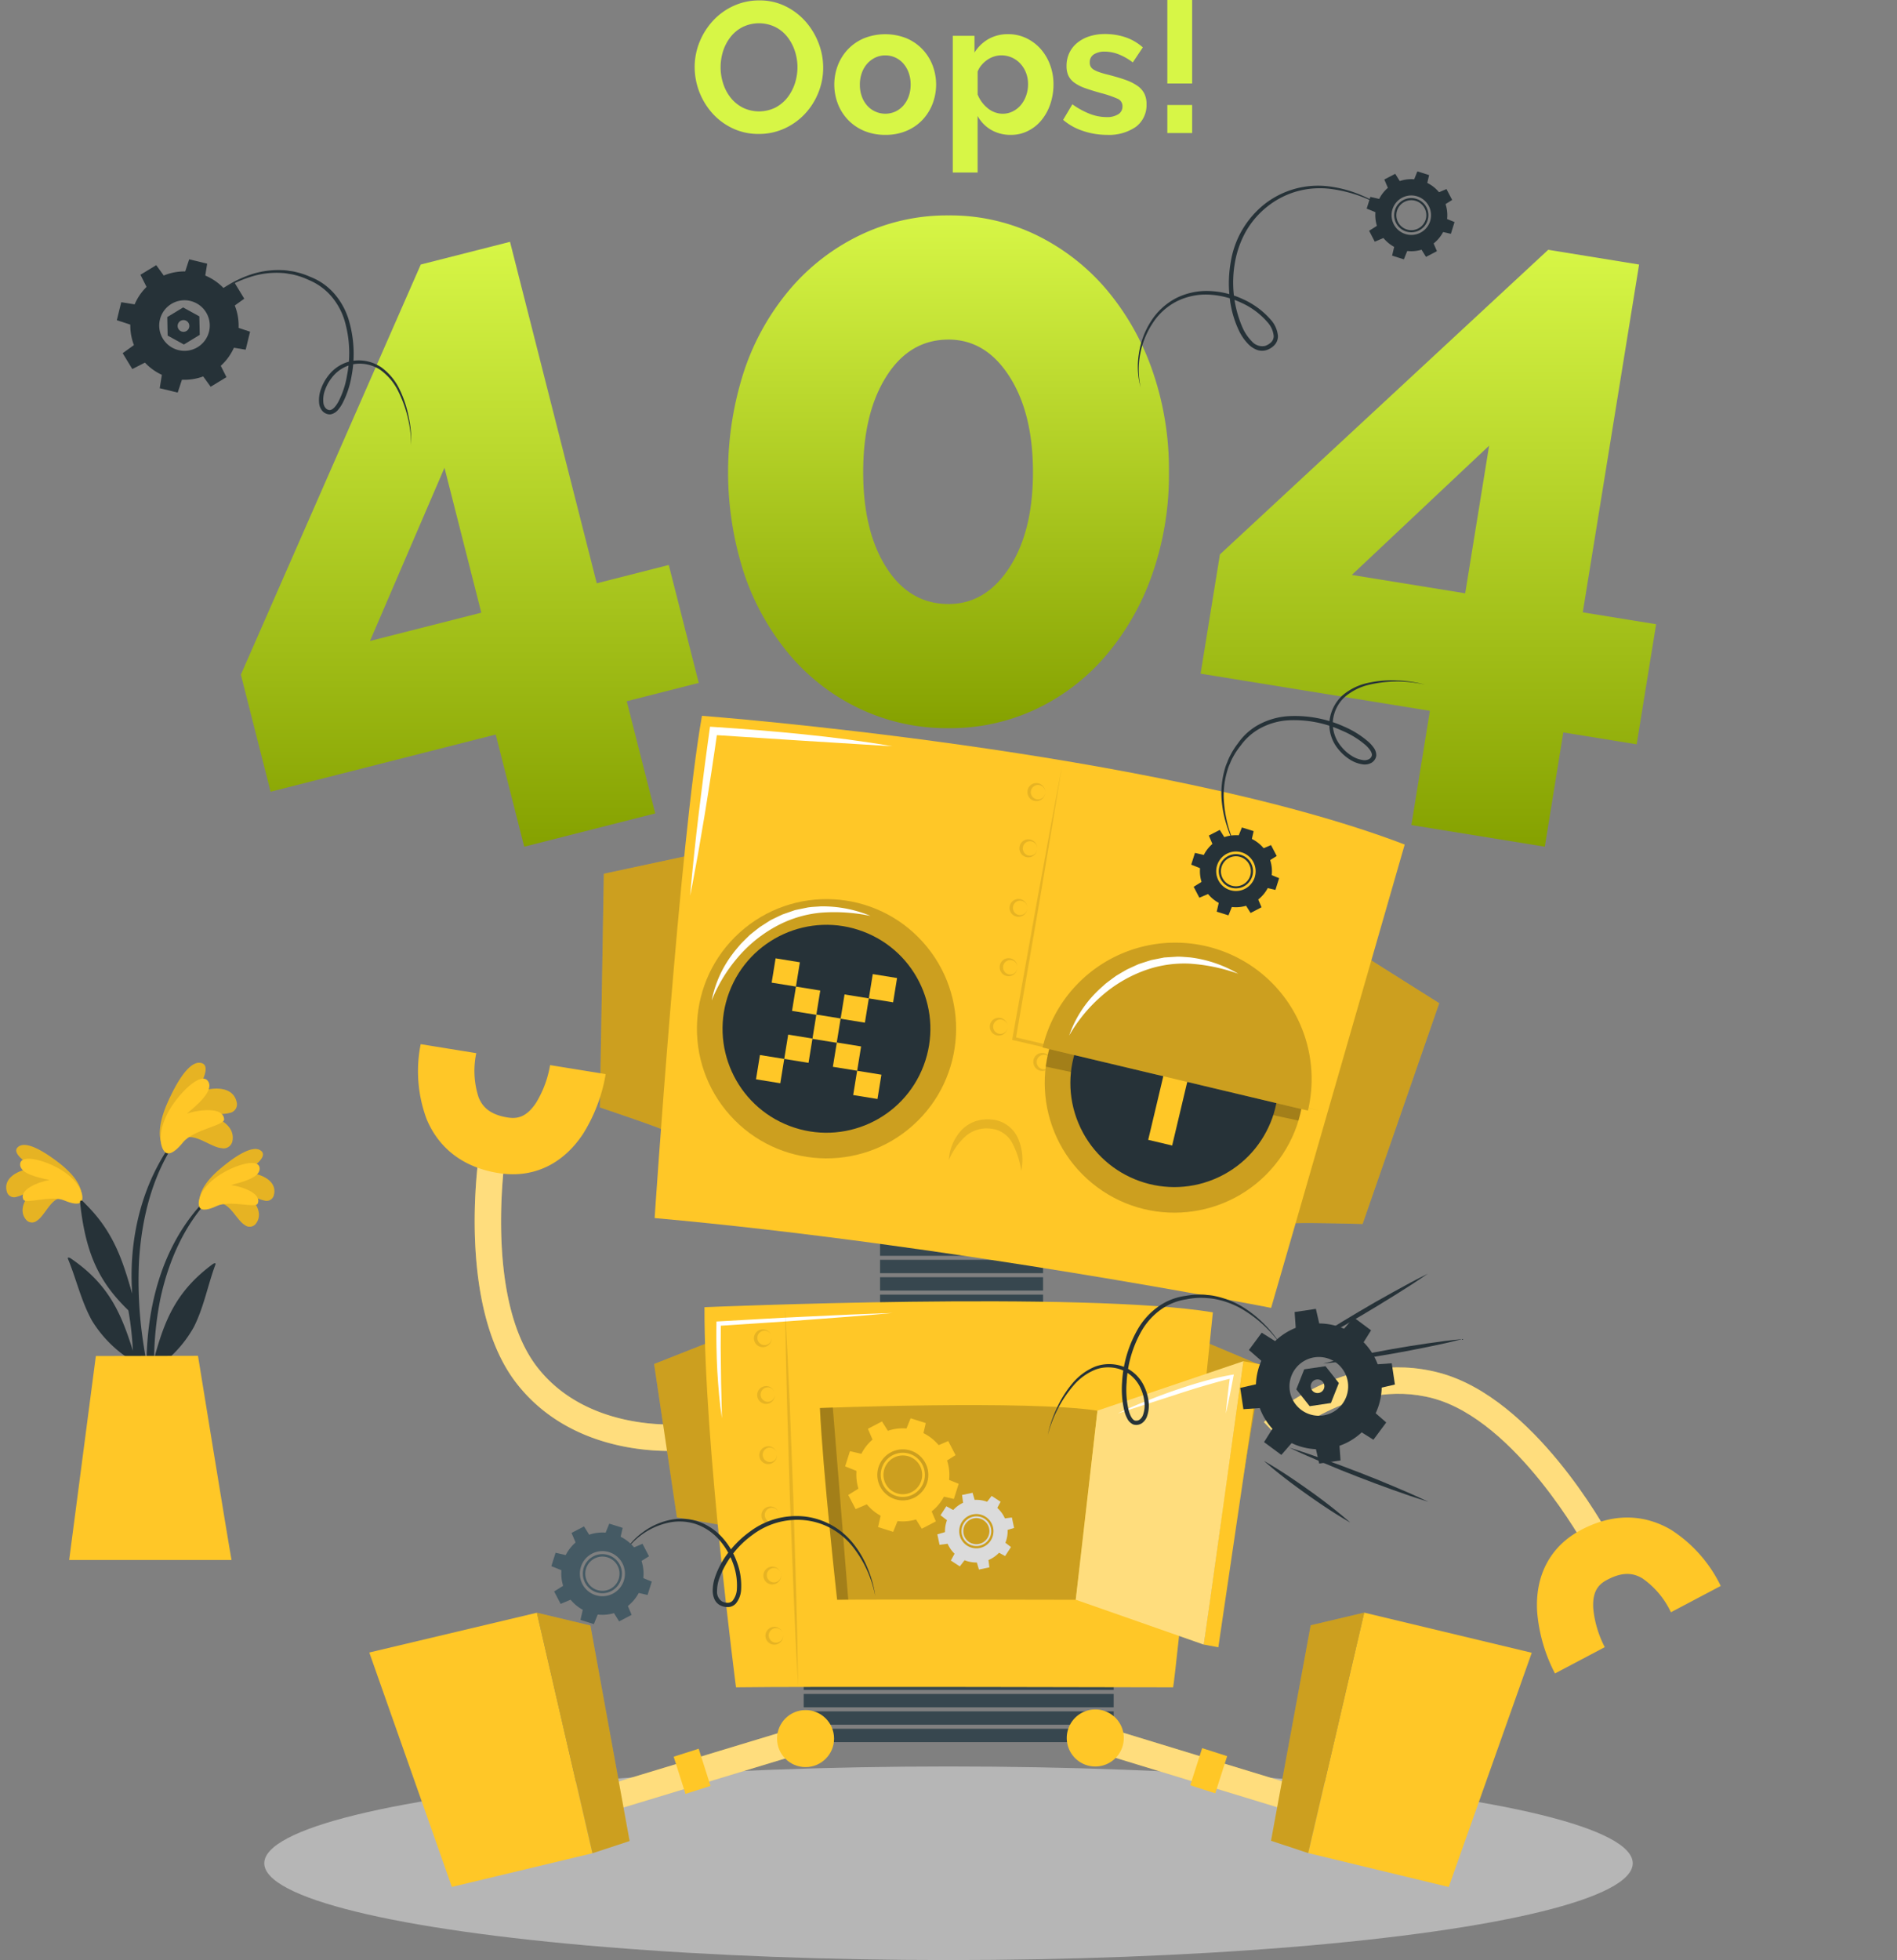<svg xmlns="http://www.w3.org/2000/svg" xmlns:xlink="http://www.w3.org/1999/xlink" width="287.199" height="296.63" viewBox="0 0 287.199 296.63">
  <rect x="0" y="0" width="287.199" height="296.63" fill="#808080" stroke="none"/>
  <defs>
    <linearGradient id="linear-gradient" x1="0.5" x2="0.5" y2="1" gradientUnits="objectBoundingBox">
      <stop offset="0" stop-color="#d7f646"/>
      <stop offset="1" stop-color="#85a100"/>
    </linearGradient>
  </defs>
  <g id="robot" transform="translate(-43.37 -43.29)">
    <g id="Plant" transform="translate(44.312 204.126)">
      <g id="Group_7" data-name="Group 7" transform="translate(0)">
        <g id="Group_2" data-name="Group 2" transform="translate(21.238 13.052)">
          <path id="Path_1" data-name="Path 1" d="M84.705,303.817c-9.083,8.889-10.605,22.649-8.694,34.692.049.271.473.2.473-.056,0-2.745-.083-5.462-.076-8.173.049-.125.09-.243.139-.361a18.22,18.22,0,0,0,5.9-6.338c1.515-2.981,2.113-6.345,3.273-9.465.1-.3-.208-.208-.417-.056-5.525,4.072-7.283,8.458-8.868,14.316a49.021,49.021,0,0,1,.959-9.125c1.2-5.56,3.558-11.071,7.547-15.2C85.095,303.9,84.858,303.657,84.705,303.817Z" transform="translate(-75.286 -296.633)" fill="#263238"/>
          <g id="Group_1" data-name="Group 1" transform="translate(7.903)">
            <path id="Path_2" data-name="Path 2" d="M89.922,301.722c1.564.056,2.544,2.551,3.76,3.28a1.171,1.171,0,0,0,1.724-.271c1.209-1.682-.452-3.76-2.008-4.927,1.112.459,2.036,1.265,3.239,1.487a1.127,1.127,0,0,0,1.459-.876c.528-2.293-2.349-3.315-4.33-3.364.959-.667,3.7-2.474,2.245-3.364-1.48-.9-4.7,1.7-5.747,2.551-1.543,1.251-3.384,3.127-3.454,5.087C86.718,303.612,88.72,302.2,89.922,301.722Z" transform="translate(-86.703 -293.503)" fill="#ffc727"/>
            <path id="Path_3" data-name="Path 3" d="M89.922,301.722c1.564.056,2.544,2.551,3.76,3.28a1.171,1.171,0,0,0,1.724-.271c1.209-1.682-.452-3.76-2.008-4.927,1.112.459,2.036,1.265,3.239,1.487a1.127,1.127,0,0,0,1.459-.876c.528-2.293-2.349-3.315-4.33-3.364.959-.667,3.7-2.474,2.245-3.364-1.48-.9-4.7,1.7-5.747,2.551-1.543,1.251-3.384,3.127-3.454,5.087C86.718,303.612,88.72,302.2,89.922,301.722Z" transform="translate(-86.703 -293.503)" opacity="0.1"/>
            <path id="Path_4" data-name="Path 4" d="M89.425,303.037c1.995-.91,5.838.4,6.164-.354.66-1.536-2.4-2.592-4.059-2.8,1.522-.41,4.448-1.07,4.357-2.544-.111-1.793-4.482-.25-6.692,1.445-2.787,2.134-2.766,4.2-2.307,4.615C87.514,303.961,89.1,303.183,89.425,303.037Z" transform="translate(-86.658 -294.428)" fill="#ffc727"/>
          </g>
        </g>
        <g id="Group_4" data-name="Group 4" transform="translate(0 12.439)">
          <path id="Path_5" data-name="Path 5" d="M58.787,302.55c9.417,8.541,11.46,22.225,10.007,34.338-.042.278-.466.215-.473-.042-.1-2.738-.125-5.462-.236-8.166-.056-.125-.1-.236-.153-.361a18.294,18.294,0,0,1-6.136-6.109c-1.626-2.926-2.356-6.262-3.628-9.333-.118-.292.2-.215.417-.076,5.678,3.864,7.6,8.173,9.41,13.969a48.439,48.439,0,0,0-1.307-9.083c-1.4-5.511-3.975-10.925-8.124-14.9C58.405,302.648,58.628,302.4,58.787,302.55Z" transform="translate(-48.819 -295.636)" fill="#263238"/>
          <g id="Group_3" data-name="Group 3">
            <path id="Path_6" data-name="Path 6" d="M53.034,300.64c-1.557.111-2.446,2.648-3.635,3.419a1.169,1.169,0,0,1-1.73-.208c-1.272-1.64.306-3.774,1.814-5-1.1.5-1.988,1.341-3.176,1.612a1.13,1.13,0,0,1-1.494-.82c-.619-2.272,2.224-3.405,4.2-3.53-.98-.625-3.794-2.335-2.37-3.28,1.446-.952,4.76,1.515,5.845,2.328,1.591,1.2,3.5,3,3.649,4.948C56.3,302.405,54.25,301.071,53.034,300.64Z" transform="translate(-44.726 -292.62)" fill="#ffc727"/>
            <path id="Path_7" data-name="Path 7" d="M53.034,300.64c-1.557.111-2.446,2.648-3.635,3.419a1.169,1.169,0,0,1-1.73-.208c-1.272-1.64.306-3.774,1.814-5-1.1.5-1.988,1.341-3.176,1.612a1.13,1.13,0,0,1-1.494-.82c-.619-2.272,2.224-3.405,4.2-3.53-.98-.625-3.794-2.335-2.37-3.28,1.446-.952,4.76,1.515,5.845,2.328,1.591,1.2,3.5,3,3.649,4.948C56.3,302.405,54.25,301.071,53.034,300.64Z" transform="translate(-44.726 -292.62)" opacity="0.1"/>
            <path id="Path_8" data-name="Path 8" d="M54.425,301.922c-2.029-.834-5.817.619-6.171-.125-.723-1.515,2.307-2.683,3.954-2.954-1.536-.354-4.482-.9-4.448-2.377.042-1.8,4.469-.424,6.741,1.188,2.863,2.029,2.926,4.093,2.481,4.524C56.37,302.77,54.758,302.054,54.425,301.922Z" transform="translate(-45.651 -293.534)" fill="#ffc727"/>
          </g>
        </g>
        <g id="Group_6" data-name="Group 6" transform="translate(11.18)">
          <path id="Path_9" data-name="Path 9" d="M69.234,321a92.187,92.187,0,0,0,2.926,13.5.337.337,0,0,0,.66-.132c-.619-4.163-1.744-8.242-2.363-12.405a62.531,62.531,0,0,1-.723-12.739c.4-7.012,2.3-14.469,6.873-19.959.1-.132-.111-.313-.215-.195-9.16,10.682-7.7,23.775-7.693,24.949-1.3-4.42-2.634-9.493-7.54-13.99-.208-.195-.375-.1-.341.229.876,8.2,3.155,12.482,7.909,16.867Q68.925,319.078,69.234,321Z" transform="translate(-60.813 -279.088)" fill="#263238"/>
          <g id="Group_5" data-name="Group 5" transform="translate(12.073)">
            <path id="Path_10" data-name="Path 10" d="M81.983,286.132c1.647-.73,3.92,1.369,5.553,1.508a1.356,1.356,0,0,0,1.654-1.147c.4-2.356-2.356-3.676-4.559-4.1,1.383-.083,2.752.285,4.107-.083a1.307,1.307,0,0,0,1.077-1.647c-.6-2.648-4.107-2.259-6.185-1.314.66-1.174,2.6-4.434.632-4.621s-4.024,4.121-4.684,5.539c-.973,2.078-1.939,4.948-1.029,7.019C79.606,289.7,80.975,287.23,81.983,286.132Z" transform="translate(-78.186 -274.722)" fill="#ffc727"/>
            <path id="Path_11" data-name="Path 11" d="M81.983,286.132c1.647-.73,3.92,1.369,5.553,1.508a1.356,1.356,0,0,0,1.654-1.147c.4-2.356-2.356-3.676-4.559-4.1,1.383-.083,2.752.285,4.107-.083a1.307,1.307,0,0,0,1.077-1.647c-.6-2.648-4.107-2.259-6.185-1.314.66-1.174,2.6-4.434.632-4.621s-4.024,4.121-4.684,5.539c-.973,2.078-1.939,4.948-1.029,7.019C79.606,289.7,80.975,287.23,81.983,286.132Z" transform="translate(-78.186 -274.722)" opacity="0.1"/>
            <path id="Path_12" data-name="Path 12" d="M81.759,287.811c1.612-1.946,6.255-2.523,6.213-3.475-.09-1.932-3.8-1.48-5.622-.862,1.376-1.2,4.072-3.35,3.239-4.83-1.015-1.807-4.774,1.995-6.22,4.865-1.814,3.621-.758,5.747-.076,5.949C80.244,289.736,81.494,288.13,81.759,287.811Z" transform="translate(-78.239 -275.776)" fill="#ffc727"/>
          </g>
        </g>
        <path id="Path_13" data-name="Path 13" d="M62.478,338.565l-4.038,30.87H83.021c-.507-2.738-5.08-30.9-5.08-30.9Z" transform="translate(-48.909 -294.186)" fill="#ffc727"/>
      </g>
    </g>
    <g id="Floor" transform="translate(43.37 279.125)">
      <path id="Path_14" data-name="Path 14" d="M43.37,382.987l35.9-.167,35.9-.063,71.8-.118,71.8.118,35.9.063,35.9.167-35.9.174-35.9.063-71.8.111-71.8-.118-35.9-.056Z" transform="translate(-43.37 -382.64)" fill="none"/>
    </g>
    <g id="Shadow" transform="translate(83.379 310.62)" opacity="0.5">
      <ellipse id="Ellipse_3" data-name="Ellipse 3" cx="103.591" cy="14.65" rx="103.591" ry="14.65" fill="#ebebeb"/>
    </g>
    <g id="_x34_04_Error" transform="translate(79.835 43.29)">
      <g id="Group_10" data-name="Group 10" transform="translate(0)">
        <g id="Group_8" data-name="Group 8" transform="translate(0 32.601)">
          <path id="Path_15" data-name="Path 15" d="M138.74,187.49l-4.316-16.978-34.081,8.659-4.5-17.721,27.236-62.067,13.51-3.433,13.135,51.677,10.9-2.773,4.538,17.847-10.9,2.773,4.316,16.978Zm-23.351-31.134,16.853-4.281-5.574-21.933Z" transform="translate(-95.84 -91.954)" fill="url(#linear-gradient)"/>
          <path id="Path_16" data-name="Path 16" d="M268.724,129.062a45.519,45.519,0,0,1-2.557,15.532,38.575,38.575,0,0,1-7.033,12.273,31.75,31.75,0,0,1-10.55,8.055,30.535,30.535,0,0,1-13.232,2.877,30.9,30.9,0,0,1-13.295-2.877,31.566,31.566,0,0,1-10.612-8.055,37.7,37.7,0,0,1-6.97-12.273,49.6,49.6,0,0,1,0-31.065,37.428,37.428,0,0,1,6.97-12.273,32.3,32.3,0,0,1,10.612-8.117,30.37,30.37,0,0,1,13.295-2.94,29.947,29.947,0,0,1,13.232,2.94,32.741,32.741,0,0,1,10.55,8.117,38.6,38.6,0,0,1,7.033,12.273A45.518,45.518,0,0,1,268.724,129.062Zm-20.585,0q0-8.944-3.579-14.511t-9.208-5.56q-5.879,0-9.4,5.56t-3.516,14.511q0,8.955,3.516,14.448t9.4,5.5q5.629,0,9.208-5.5T248.139,129.062Z" transform="translate(-128.217 -90.2)" fill="url(#linear-gradient)"/>
          <path id="Path_17" data-name="Path 17" d="M336.833,184.748l2.8-17.291-34.713-5.622,2.926-18.048,49.7-46.1,13.76,2.231-8.527,52.636,11.105,1.8-2.947,18.173-11.105-1.8-2.8,17.291Zm-9.021-37.854,17.166,2.78L348.6,127.33Z" transform="translate(-159.618 -92.485)" fill="url(#linear-gradient)"/>
        </g>
        <g id="Group_9" data-name="Group 9" transform="translate(68.704)">
          <path id="Path_18" data-name="Path 18" d="M204.416,63.589a9.083,9.083,0,0,1-3.975-.855,9.687,9.687,0,0,1-3.058-2.273,10.553,10.553,0,0,1-2.683-6.977,10.057,10.057,0,0,1,.744-3.815,10.568,10.568,0,0,1,2.05-3.232,9.689,9.689,0,0,1,3.1-2.231,9.261,9.261,0,0,1,3.906-.827,8.756,8.756,0,0,1,3.947.883,9.879,9.879,0,0,1,3.044,2.314,10.775,10.775,0,0,1,1.967,3.259,10.3,10.3,0,0,1,.7,3.7,10.056,10.056,0,0,1-.73,3.8,10.247,10.247,0,0,1-2.022,3.2,9.728,9.728,0,0,1-3.086,2.217A9.206,9.206,0,0,1,204.416,63.589Zm-5.789-10.1a7.986,7.986,0,0,0,.4,2.5,6.625,6.625,0,0,0,1.14,2.134,5.613,5.613,0,0,0,1.828,1.487,5.626,5.626,0,0,0,4.934-.014,5.72,5.72,0,0,0,1.828-1.529,7.044,7.044,0,0,0,1.126-2.147,8.038,8.038,0,0,0,.382-2.425,7.8,7.8,0,0,0-.41-2.5,6.792,6.792,0,0,0-1.154-2.134,5.4,5.4,0,0,0-1.828-1.473,5.673,5.673,0,0,0-4.927.028,5.549,5.549,0,0,0-1.828,1.515A6.931,6.931,0,0,0,199,51.059,8.218,8.218,0,0,0,198.627,53.485Z" transform="translate(-194.7 -43.317)" fill="#d7f646"/>
          <path id="Path_19" data-name="Path 19" d="M232.841,65.974a8.144,8.144,0,0,1-3.232-.619,7.189,7.189,0,0,1-2.425-1.668,7.292,7.292,0,0,1-1.529-2.425,8.152,8.152,0,0,1,0-5.81,7.4,7.4,0,0,1,1.529-2.425,7.259,7.259,0,0,1,2.425-1.668,8.715,8.715,0,0,1,6.449,0,7.2,7.2,0,0,1,2.411,1.668A7.292,7.292,0,0,1,240,55.452a8.152,8.152,0,0,1,0,5.81,7.484,7.484,0,0,1-1.515,2.425,7.063,7.063,0,0,1-2.412,1.668A8.024,8.024,0,0,1,232.841,65.974Zm-3.85-7.6a5.137,5.137,0,0,0,.292,1.779,4.311,4.311,0,0,0,.813,1.39,3.69,3.69,0,0,0,4.253.91,3.731,3.731,0,0,0,1.223-.91,4.306,4.306,0,0,0,.813-1.4,5.286,5.286,0,0,0,.292-1.8,5.169,5.169,0,0,0-.292-1.765,4.306,4.306,0,0,0-.813-1.4,3.586,3.586,0,0,0-2.738-1.23,3.477,3.477,0,0,0-1.515.334,3.873,3.873,0,0,0-1.223.924,4.306,4.306,0,0,0-.813,1.4A5.209,5.209,0,0,0,228.991,58.371Z" transform="translate(-203.979 -45.563)" fill="#d7f646"/>
          <path id="Path_20" data-name="Path 20" d="M259.742,65.97a5.8,5.8,0,0,1-3.03-.771,5.465,5.465,0,0,1-2.022-2.092v8.562h-3.76V50.98h3.287v2.53a6.024,6.024,0,0,1,2.106-2.036,5.887,5.887,0,0,1,2.974-.744,6.283,6.283,0,0,1,2.752.6,6.821,6.821,0,0,1,2.175,1.626,7.527,7.527,0,0,1,1.432,2.412,8.275,8.275,0,0,1,.521,2.933,9.216,9.216,0,0,1-.48,3,7.646,7.646,0,0,1-1.334,2.439,6.132,6.132,0,0,1-2.036,1.626A5.573,5.573,0,0,1,259.742,65.97Zm-1.258-3.2a3.3,3.3,0,0,0,1.557-.368,3.813,3.813,0,0,0,1.223-.98,4.676,4.676,0,0,0,.785-1.432,5.112,5.112,0,0,0,.278-1.682,4.8,4.8,0,0,0-.306-1.724,4.407,4.407,0,0,0-.855-1.39,3.91,3.91,0,0,0-2.9-1.258,3.665,3.665,0,0,0-1.1.181,3.856,3.856,0,0,0-1.042.521,4.367,4.367,0,0,0-.855.785,3.338,3.338,0,0,0-.577.98v3.454a5.057,5.057,0,0,0,1.543,2.092A3.6,3.6,0,0,0,258.484,62.774Z" transform="translate(-211.852 -45.559)" fill="#d7f646"/>
          <path id="Path_21" data-name="Path 21" d="M281.621,65.961A11.293,11.293,0,0,1,278,65.371a8.839,8.839,0,0,1-3.03-1.682l1.4-2.356A11.826,11.826,0,0,0,279,62.778a7.065,7.065,0,0,0,2.544.493,3.159,3.159,0,0,0,1.765-.424,1.352,1.352,0,0,0,.646-1.209,1.2,1.2,0,0,0-.758-1.154,16.672,16.672,0,0,0-2.467-.841c-.952-.264-1.765-.514-2.439-.758a6.31,6.31,0,0,1-1.626-.827,2.863,2.863,0,0,1-.9-1.063,3.4,3.4,0,0,1-.278-1.446,4.548,4.548,0,0,1,.438-2.022A4.353,4.353,0,0,1,277.152,52a5.54,5.54,0,0,1,1.842-.966,7.544,7.544,0,0,1,2.286-.334,9.753,9.753,0,0,1,3.1.48,7.617,7.617,0,0,1,2.655,1.543l-1.515,2.273a8.87,8.87,0,0,0-2.175-1.237,5.9,5.9,0,0,0-2.092-.4,3,3,0,0,0-1.6.4,1.368,1.368,0,0,0-.646,1.265,1.2,1.2,0,0,0,.153.646,1.367,1.367,0,0,0,.493.452,4.969,4.969,0,0,0,.883.382c.368.125.82.25,1.362.382,1.008.264,1.876.521,2.6.785a7.189,7.189,0,0,1,1.765.9,3.217,3.217,0,0,1,1.015,1.168,3.56,3.56,0,0,1,.32,1.585,4.109,4.109,0,0,1-1.6,3.412A7.147,7.147,0,0,1,281.621,65.961Z" transform="translate(-219.186 -45.55)" fill="#d7f646"/>
          <path id="Path_22" data-name="Path 22" d="M297.67,55.924V43.29h3.76V55.924Zm0,7.5V59.184h3.76v4.239Z" transform="translate(-226.11 -43.29)" fill="#d7f646"/>
        </g>
      </g>
    </g>
    <g id="Robot-2" data-name="Robot" transform="translate(99.28 151.62)">
      <g id="Group_53" data-name="Group 53">
        <g id="Group_11" data-name="Group 11" transform="translate(77.328 79.698)">
          <rect id="Rectangle_50" data-name="Rectangle 50" width="24.678" height="2.022" fill="#37474f"/>
          <rect id="Rectangle_51" data-name="Rectangle 51" width="24.678" height="2.022" transform="translate(0 2.627)" fill="#37474f"/>
          <rect id="Rectangle_52" data-name="Rectangle 52" width="24.678" height="2.022" transform="translate(0 5.261)" fill="#37474f"/>
          <rect id="Rectangle_53" data-name="Rectangle 53" width="24.678" height="2.022" transform="translate(0 7.895)" fill="#37474f"/>
          <rect id="Rectangle_54" data-name="Rectangle 54" width="24.678" height="2.022" transform="translate(0 10.529)" fill="#37474f"/>
        </g>
        <g id="Group_12" data-name="Group 12" transform="translate(65.771 142.759)">
          <rect id="Rectangle_55" data-name="Rectangle 55" width="46.924" height="2.022" fill="#37474f"/>
          <rect id="Rectangle_56" data-name="Rectangle 56" width="46.924" height="2.022" transform="translate(0 2.634)" fill="#37474f"/>
          <rect id="Rectangle_57" data-name="Rectangle 57" width="46.924" height="2.022" transform="translate(0 5.268)" fill="#37474f"/>
          <rect id="Rectangle_58" data-name="Rectangle 58" width="46.924" height="2.022" transform="translate(0 7.902)" fill="#37474f"/>
          <rect id="Rectangle_59" data-name="Rectangle 59" width="46.924" height="2.022" transform="translate(0 10.536)" fill="#37474f"/>
        </g>
        <g id="Group_24" data-name="Group 24" transform="translate(34.908)">
          <g id="Group_13" data-name="Group 13" transform="translate(0 20.974)">
            <path id="Path_23" data-name="Path 23" d="M184.322,271.36c.021-.271-10.271-3.718-10.271-3.718l.6-35.367L188.3,229.35Z" transform="translate(-174.05 -229.35)" fill="#ffc727"/>
            <path id="Path_24" data-name="Path 24" d="M184.322,271.36c.021-.271-10.271-3.718-10.271-3.718l.6-35.367L188.3,229.35Z" transform="translate(-174.05 -229.35)" opacity="0.2"/>
          </g>
          <g id="Group_14" data-name="Group 14" transform="translate(104.55 36.048)">
            <path id="Path_25" data-name="Path 25" d="M324.49,291.855c.07-.264,10.925.042,10.925.042l11.6-33.414-11.807-7.443Z" transform="translate(-324.49 -251.04)" fill="#ffc727"/>
            <path id="Path_26" data-name="Path 26" d="M324.49,291.855c.07-.264,10.925.042,10.925.042l11.6-33.414-11.807-7.443Z" transform="translate(-324.49 -251.04)" opacity="0.2"/>
          </g>
          <path id="Path_27" data-name="Path 27" d="M185.98,275.178s3.815-57.2,7.165-76.008c0,0,69.093,5.226,106.392,19.48,0,0-19.23,66.807-20.223,70.122C279.313,288.771,230.659,279.181,185.98,275.178Z" transform="translate(-177.689 -199.17)" fill="#ffc727"/>
          <g id="Group_15" data-name="Group 15" transform="translate(59.037 7.631)">
            <path id="Path_28" data-name="Path 28" d="M271.41,210.15q-1.689,10.331-3.433,20.647l-3.558,20.626-.195-.292,23.149,5.5,11.564,2.8,11.55,2.856-11.613-2.6-11.6-2.655-23.17-5.414-.236-.056.042-.236,3.69-20.606Q269.458,220.442,271.41,210.15Z" transform="translate(-260.486 -210.15)" opacity="0.1"/>
            <path id="Path_29" data-name="Path 29" d="M269.889,215.209a1.345,1.345,0,0,1-2.231,1.015,1.375,1.375,0,0,1-.459-1.015,1.345,1.345,0,1,1,2.689,0Zm0,0a1.112,1.112,0,0,0-.382-.834,1.092,1.092,0,1,0,0,1.668A1.137,1.137,0,0,0,269.889,215.209Z" transform="translate(-261.501 -211.282)" opacity="0.1"/>
            <path id="Path_30" data-name="Path 30" d="M268.139,227.459a1.345,1.345,0,0,1-2.231,1.015,1.375,1.375,0,0,1-.459-1.015,1.345,1.345,0,1,1,2.689,0Zm0,0a1.112,1.112,0,0,0-.382-.834,1.092,1.092,0,1,0,0,1.668A1.112,1.112,0,0,0,268.139,227.459Z" transform="translate(-260.967 -215.019)" opacity="0.1"/>
            <path id="Path_31" data-name="Path 31" d="M265.99,240.4a1.345,1.345,0,0,1-2.231,1.015,1.352,1.352,0,0,1,0-2.029,1.358,1.358,0,0,1,1.015-.327A1.34,1.34,0,0,1,265.99,240.4Zm0,0a1.112,1.112,0,0,0-.382-.834,1.092,1.092,0,1,0,0,1.668A1.112,1.112,0,0,0,265.99,240.4Z" transform="translate(-260.312 -218.966)" opacity="0.1"/>
            <path id="Path_32" data-name="Path 32" d="M263.839,253.339a1.345,1.345,0,0,1-2.231,1.015,1.375,1.375,0,0,1-.459-1.015,1.345,1.345,0,1,1,2.689,0Zm0,0a1.112,1.112,0,0,0-.382-.834,1.092,1.092,0,1,0,0,1.668A1.135,1.135,0,0,0,263.839,253.339Z" transform="translate(-259.656 -222.913)" opacity="0.1"/>
            <path id="Path_33" data-name="Path 33" d="M271.169,273.969a1.345,1.345,0,0,1-2.231,1.015,1.375,1.375,0,0,1-.459-1.015,1.345,1.345,0,1,1,2.689,0Zm0,0a1.112,1.112,0,0,0-.382-.834,1.092,1.092,0,1,0,0,1.668A1.137,1.137,0,0,0,271.169,273.969Z" transform="translate(-261.892 -229.206)" opacity="0.1"/>
            <path id="Path_34" data-name="Path 34" d="M283.379,276.949a1.345,1.345,0,0,1-2.231,1.015,1.375,1.375,0,0,1-.459-1.015,1.345,1.345,0,1,1,2.689,0Zm0,0a1.112,1.112,0,0,0-.382-.834,1.092,1.092,0,1,0,0,1.668A1.112,1.112,0,0,0,283.379,276.949Z" transform="translate(-265.616 -230.115)" opacity="0.1"/>
            <path id="Path_35" data-name="Path 35" d="M295.589,279.929a1.345,1.345,0,0,1-2.231,1.015,1.375,1.375,0,0,1-.459-1.015,1.345,1.345,0,1,1,2.689,0Zm0,0a1.112,1.112,0,0,0-.382-.834,1.1,1.1,0,1,0,.382.834Z" transform="translate(-269.341 -231.024)" opacity="0.1"/>
            <path id="Path_36" data-name="Path 36" d="M307.81,282.909a1.345,1.345,0,0,1-2.231,1.015,1.375,1.375,0,0,1-.459-1.015,1.345,1.345,0,1,1,2.689,0Zm0,0a1.112,1.112,0,0,0-.382-.834,1.092,1.092,0,1,0,0,1.668A1.137,1.137,0,0,0,307.81,282.909Z" transform="translate(-273.068 -231.933)" opacity="0.1"/>
            <path id="Path_37" data-name="Path 37" d="M320.024,285.971a1.344,1.344,0,0,1-2.3.841,1.375,1.375,0,0,1-.375-1.049,1.349,1.349,0,0,1,1.578-1.23A1.375,1.375,0,0,1,320.024,285.971Zm0,0a1.145,1.145,0,0,0-.313-.862,1.113,1.113,0,0,0-.813-.313,1.091,1.091,0,1,0,.681,1.974A1.114,1.114,0,0,0,320.024,285.971Z" transform="translate(-276.798 -232.834)" opacity="0.1"/>
            <path id="Path_38" data-name="Path 38" d="M261.69,266.269a1.345,1.345,0,0,1-2.231,1.015,1.352,1.352,0,0,1,0-2.029,1.345,1.345,0,0,1,2.231,1.015Zm0,0a1.112,1.112,0,0,0-.382-.834,1.092,1.092,0,1,0,0,1.668A1.112,1.112,0,0,0,261.69,266.269Z" transform="translate(-259 -226.857)" opacity="0.1"/>
          </g>
          <g id="Group_22" data-name="Group 22" transform="translate(6.608 19.652)">
            <g id="Group_17" data-name="Group 17" transform="translate(0 0)">
              <circle id="Ellipse_4" data-name="Ellipse 4" cx="19.619" cy="19.619" r="19.619" transform="translate(0 26.234) rotate(-41.96)" opacity="0.2"/>
              <circle id="Ellipse_5" data-name="Ellipse 5" cx="15.734" cy="15.734" r="15.734" transform="matrix(0.354, -0.935, 0.935, 0.354, 7.417, 36.851)" fill="#263238"/>
              <g id="Group_16" data-name="Group 16" transform="translate(17.031 17.051)">
                <rect id="Rectangle_60" data-name="Rectangle 60" width="3.725" height="3.725" transform="translate(6.05 4.274) rotate(9.201)" fill="#ffc727"/>
                <rect id="Rectangle_61" data-name="Rectangle 61" width="3.725" height="3.725" transform="translate(2.965 0) rotate(9.201)" fill="#ffc727"/>
                <rect id="Rectangle_62" data-name="Rectangle 62" width="3.725" height="3.725" transform="translate(17.677 2.383) rotate(9.201)" fill="#ffc727"/>
                <rect id="Rectangle_63" data-name="Rectangle 63" width="3.725" height="3.725" transform="translate(0.596 14.629) rotate(9.201)" fill="#ffc727"/>
                <rect id="Rectangle_64" data-name="Rectangle 64" width="3.725" height="3.725" transform="translate(15.308 17.012) rotate(9.201)" fill="#ffc727"/>
                <rect id="Rectangle_65" data-name="Rectangle 65" width="3.725" height="3.725" transform="translate(4.87 11.543) rotate(9.201)" fill="#ffc727"/>
                <rect id="Rectangle_66" data-name="Rectangle 66" width="3.725" height="3.725" transform="translate(9.136 8.506) rotate(9.201)" fill="#ffc727"/>
                <rect id="Rectangle_67" data-name="Rectangle 67" width="3.725" height="3.725" transform="translate(13.403 5.462) rotate(9.201)" fill="#ffc727"/>
                <rect id="Rectangle_68" data-name="Rectangle 68" width="3.725" height="3.725" transform="translate(12.233 12.736) rotate(9.201)" fill="#ffc727"/>
              </g>
            </g>
            <g id="Group_21" data-name="Group 21" transform="translate(52.749 8.307)">
              <g id="Group_18" data-name="Group 18" transform="translate(0 0)">
                <circle id="Ellipse_6" data-name="Ellipse 6" cx="19.619" cy="19.619" r="19.619" transform="matrix(0.634, -0.774, 0.774, 0.634, 0, 30.35)" fill="#ffc727"/>
                <circle id="Ellipse_7" data-name="Ellipse 7" cx="19.619" cy="19.619" r="19.619" transform="matrix(0.634, -0.774, 0.774, 0.634, 0, 30.35)" opacity="0.2"/>
                <path id="Path_39" data-name="Path 39" d="M309.739,275.061c-.09.389-.195.758-.306,1.133l-38.244-8.159c.09-.681.215-1.362.375-2.057a19.62,19.62,0,1,1,38.174,9.083Z" transform="translate(-263.039 -242.906)" opacity="0.2"/>
              </g>
              <circle id="Ellipse_8" data-name="Ellipse 8" cx="15.734" cy="15.734" r="15.734" transform="matrix(0.923, -0.386, 0.386, 0.923, 7.023, 19.168)" fill="#263238"/>
              <g id="Group_19" data-name="Group 19" transform="translate(23.656 18.162)">
                <rect id="Rectangle_69" data-name="Rectangle 69" width="3.725" height="18.548" transform="matrix(0.973, 0.231, -0.231, 0.973, 4.288, 0)" fill="#ffc727"/>
              </g>
              <g id="Group_20" data-name="Group 20" transform="translate(7.671 6.364)">
                <path id="Path_40" data-name="Path 40" d="M310.669,273.981,270.5,264.433a20.644,20.644,0,0,1,40.169,9.549Z" transform="translate(-270.5 -248.559)" fill="#ffc727"/>
                <path id="Path_41" data-name="Path 41" d="M310.669,273.981,270.5,264.433a20.644,20.644,0,0,1,40.169,9.549Z" transform="translate(-270.5 -248.559)" opacity="0.2"/>
              </g>
            </g>
            <path id="Path_42" data-name="Path 42" d="M250.07,293.213a7.308,7.308,0,0,1,1.814-4.42,5.267,5.267,0,0,1,2.134-1.432,5.909,5.909,0,0,1,2.571-.285,4.783,4.783,0,0,1,4.031,3.016,8.04,8.04,0,0,1,.41,4.76,12.68,12.68,0,0,0-1.383-4.267,4.084,4.084,0,0,0-3.2-2.127,4.877,4.877,0,0,0-3.808,1.112A10.2,10.2,0,0,0,250.07,293.213Z" transform="translate(-203.848 -245.628)" opacity="0.1"/>
          </g>
          <g id="Group_23" data-name="Group 23" transform="translate(13.67 1.647)">
            <path id="Path_43" data-name="Path 43" d="M193.72,227.115c.16-2.1.4-4.184.6-6.275.222-2.085.452-4.177.709-6.255s.514-4.163.778-6.248.563-4.156.841-6.241l.076-.556.563.035q6.786.427,13.552,1.112,3.388.344,6.755.785c2.245.32,4.5.619,6.727,1.029l-13.566-.841-13.552-.876.639-.521c-.306,2.078-.591,4.156-.917,6.227s-.639,4.149-.98,6.22-.695,4.142-1.056,6.206C194.491,222.986,194.144,225.057,193.72,227.115Z" transform="translate(-193.72 -201.54)" fill="#fff"/>
            <path id="Path_44" data-name="Path 44" d="M198.41,254.907a17.1,17.1,0,0,1,3.141-7.012c.382-.528.82-1.015,1.237-1.515.452-.466.924-.924,1.39-1.383.507-.41,1.022-.82,1.543-1.216.556-.354,1.1-.716,1.661-1.056.591-.285,1.181-.577,1.779-.848l1.863-.646,1.932-.4c.646-.1,1.307-.111,1.953-.167a18.969,18.969,0,0,1,7.554,1.446,26.814,26.814,0,0,0-7.492-.493,17.529,17.529,0,0,0-7,2.175,20.351,20.351,0,0,0-5.685,4.691A23.222,23.222,0,0,0,198.41,254.907Z" transform="translate(-195.151 -213.474)" fill="#fff"/>
            <path id="Path_45" data-name="Path 45" d="M276.29,263.545a17.1,17.1,0,0,1,4.079-6.512c.452-.466.952-.89,1.432-1.327.514-.4,1.042-.785,1.571-1.174.563-.341,1.126-.674,1.7-.994.6-.271,1.188-.556,1.793-.813.625-.2,1.251-.41,1.883-.6l1.932-.382,1.967-.125c.653-.007,1.307.069,1.96.111a18.927,18.927,0,0,1,7.283,2.474,27.043,27.043,0,0,0-7.353-1.529,17.56,17.56,0,0,0-7.235,1.188,20.487,20.487,0,0,0-6.275,3.857A23.2,23.2,0,0,0,276.29,263.545Z" transform="translate(-218.907 -216.816)" fill="#fff"/>
          </g>
        </g>
        <g id="Group_43" data-name="Group 43" transform="translate(7.409 49.69)">
          <g id="Group_27" data-name="Group 27">
            <g id="Group_25" data-name="Group 25" transform="translate(8.546 16.38)">
              <path id="Path_46" data-name="Path 46" d="M176.218,339.419c-5.025,0-16.026-1.133-23.107-10.237-9.055-11.648-5.782-33.991-5.643-34.943l3.933.6c-.035.215-3.155,21.606,4.851,31.9,7.825,10.063,22.023,8.617,22.169,8.6l.445,3.954A23.6,23.6,0,0,1,176.218,339.419Z" transform="translate(-146.779 -294.24)" fill="#ffc727"/>
              <path id="Path_47" data-name="Path 47" d="M176.218,339.419c-5.025,0-16.026-1.133-23.107-10.237-9.055-11.648-5.782-33.991-5.643-34.943l3.933.6c-.035.215-3.155,21.606,4.851,31.9,7.825,10.063,22.023,8.617,22.169,8.6l.445,3.954A23.6,23.6,0,0,1,176.218,339.419Z" transform="translate(-146.779 -294.24)" fill="#fff" opacity="0.4"/>
            </g>
            <path id="Path_48" data-name="Path 48" d="M148.811,290.358a14.034,14.034,0,0,1-2.2-.181c-6.637-1.077-9.57-5.045-10.869-8.187a20.79,20.79,0,0,1-.89-11.321l8.416,1.362a12.928,12.928,0,0,0,.361,6.706c.48,1.154,1.4,2.544,4.35,3.023,1.348.215,2.8.1,4.33-2.2a15.98,15.98,0,0,0,2.134-5.72l8.416,1.362a24.714,24.714,0,0,1-3.44,9.069C156.775,288.253,153.064,290.358,148.811,290.358Z" transform="translate(-134.481 -270.67)" fill="#ffc727"/>
            <g id="Group_26" data-name="Group 26" transform="translate(35.713 44.999)">
              <path id="Path_49" data-name="Path 49" d="M196.454,363.364c-.014-.181-7.13-1.32-7.13-1.32l-3.454-23.219,8.618-3.405Z" transform="translate(-185.87 -335.42)" fill="#ffc727"/>
              <path id="Path_50" data-name="Path 50" d="M196.454,363.364c-.014-.181-7.13-1.32-7.13-1.32l-3.454-23.219,8.618-3.405Z" transform="translate(-185.87 -335.42)" opacity="0.2"/>
            </g>
          </g>
          <g id="Group_28" data-name="Group 28" transform="translate(116.627 45.096)">
            <path id="Path_51" data-name="Path 51" d="M302.3,363.449c.021-.181,7.158-1.161,7.158-1.161l3.968-23.135-8.541-3.593Z" transform="translate(-302.3 -335.56)" fill="#ffc727"/>
            <path id="Path_52" data-name="Path 52" d="M302.3,363.449c.021-.181,7.158-1.161,7.158-1.161l3.968-23.135-8.541-3.593Z" transform="translate(-302.3 -335.56)" opacity="0.2"/>
          </g>
          <path id="Path_53" data-name="Path 53" d="M196.84,327.557s57.536-2.46,76.967.778c0,0-5.706,55.673-6.018,56.75,0,0-57.23-.153-66.174,0C201.614,385.093,196.77,348.073,196.84,327.557Z" transform="translate(-153.503 -287.75)" fill="#ffc727"/>
          <g id="Group_39" data-name="Group 39" transform="translate(60.808 54.62)">
            <path id="Path_54" data-name="Path 54" d="M221.99,349.713s31.405-1.237,42.017.4c0,0-3.113,28.069-3.287,28.618,0,0-31.245-.076-36.124,0C224.6,378.721,222.449,359.5,221.99,349.713Z" transform="translate(-221.983 -349.264)" opacity="0.2"/>
            <path id="Path_55" data-name="Path 55" d="M226.275,378.87c-.716,0-1.293.007-1.689.014,0,0-2.14-19.216-2.606-29.015,0,0,.716-.028,1.96-.069Z" transform="translate(-221.98 -349.428)" opacity="0.2"/>
            <g id="Group_33" data-name="Group 33" transform="translate(3.822 1.999)">
              <g id="Group_32" data-name="Group 32">
                <g id="Group_31" data-name="Group 31">
                  <g id="Group_30" data-name="Group 30">
                    <path id="Path_56" data-name="Path 56" d="M237.961,358.177a3.341,3.341,0,1,0,2.182,4.191A3.342,3.342,0,0,0,237.961,358.177Zm1.793,4.072a2.933,2.933,0,1,1-1.911-3.683A2.929,2.929,0,0,1,239.754,362.25Zm-1.793-4.072a3.341,3.341,0,1,0,2.182,4.191A3.342,3.342,0,0,0,237.961,358.177Zm1.793,4.072a2.933,2.933,0,1,1-1.911-3.683A2.929,2.929,0,0,1,239.754,362.25Zm-1.793-4.072a3.341,3.341,0,1,0,2.182,4.191A3.342,3.342,0,0,0,237.961,358.177Zm1.793,4.072a2.933,2.933,0,1,1-1.911-3.683A2.929,2.929,0,0,1,239.754,362.25Zm-.674-7.6a7.042,7.042,0,1,0,4.6,8.833A7.046,7.046,0,0,0,239.079,354.647Zm1.564,7.881a3.862,3.862,0,1,1-2.523-4.844A3.866,3.866,0,0,1,240.643,362.528Zm-.5-.16a3.341,3.341,0,1,0-4.191,2.182A3.342,3.342,0,0,0,240.143,362.368Zm-.389-.118a2.933,2.933,0,1,1-1.911-3.683A2.929,2.929,0,0,1,239.754,362.25Zm-1.793-4.072a3.341,3.341,0,1,0,2.182,4.191A3.342,3.342,0,0,0,237.961,358.177Zm1.793,4.072a2.933,2.933,0,1,1-1.911-3.683A2.929,2.929,0,0,1,239.754,362.25Zm-1.793-4.072a3.341,3.341,0,1,0,2.182,4.191A3.342,3.342,0,0,0,237.961,358.177Zm1.793,4.072a2.933,2.933,0,1,1-1.911-3.683A2.929,2.929,0,0,1,239.754,362.25Z" transform="translate(-228.224 -352.805)" fill="#ffc727"/>
                    <g id="Group_29" data-name="Group 29">
                      <path id="Path_57" data-name="Path 57" d="M237.666,373.95l-2.585-.82-.431,1.876,2.293.723Z" transform="translate(-229.667 -358.543)" fill="#ffc727"/>
                      <path id="Path_58" data-name="Path 58" d="M231.044,369.775l-1.251-2.4-1.633,1.015,1.119,2.14Z" transform="translate(-227.687 -356.786)" fill="#ffc727"/>
                      <path id="Path_59" data-name="Path 59" d="M229.266,362.316l.813-2.578-1.869-.438-.73,2.3Z" transform="translate(-227.48 -354.324)" fill="#ffc727"/>
                      <path id="Path_60" data-name="Path 60" d="M233.2,355.7l2.4-1.244-1.022-1.633-2.134,1.112Z" transform="translate(-228.996 -352.347)" fill="#ffc727"/>
                      <path id="Path_61" data-name="Path 61" d="M240.71,353.919l2.585.813.431-1.869-2.293-.723Z" transform="translate(-231.516 -352.14)" fill="#ffc727"/>
                      <path id="Path_62" data-name="Path 62" d="M247.39,357.851l1.251,2.4,1.633-1.022-1.112-2.134Z" transform="translate(-233.553 -353.653)" fill="#ffc727"/>
                      <path id="Path_63" data-name="Path 63" d="M249.293,365.37l-.813,2.578,1.869.438.73-2.3Z" transform="translate(-233.886 -356.176)" fill="#ffc727"/>
                      <path id="Path_64" data-name="Path 64" d="M245.118,372.04l-2.4,1.251,1.015,1.633,2.134-1.112Z" transform="translate(-232.129 -358.21)" fill="#ffc727"/>
                    </g>
                  </g>
                </g>
              </g>
            </g>
            <g id="Group_38" data-name="Group 38" transform="translate(17.784 13.271)">
              <g id="Group_37" data-name="Group 37">
                <g id="Group_36" data-name="Group 36">
                  <g id="Group_35" data-name="Group 35">
                    <path id="Path_65" data-name="Path 65" d="M255.219,372.757a2.25,2.25,0,1,0,.66,3.113A2.247,2.247,0,0,0,255.219,372.757Zm.424,2.961a1.974,1.974,0,1,1-.577-2.731A1.969,1.969,0,0,1,255.643,375.718Zm-.424-2.961a2.25,2.25,0,1,0,.66,3.113A2.247,2.247,0,0,0,255.219,372.757Zm.424,2.961a1.974,1.974,0,1,1-.577-2.731A1.969,1.969,0,0,1,255.643,375.718Zm-.424-2.961a2.25,2.25,0,1,0,.66,3.113A2.247,2.247,0,0,0,255.219,372.757Zm.424,2.961a1.974,1.974,0,1,1-.577-2.731A1.969,1.969,0,0,1,255.643,375.718Zm.931-5.045a4.741,4.741,0,1,0,1.383,6.553A4.743,4.743,0,0,0,256.574,370.672Zm-.41,5.386a2.595,2.595,0,1,1-.758-3.586A2.6,2.6,0,0,1,256.164,376.058Zm-.292-.188a2.248,2.248,0,1,0-3.106.66A2.258,2.258,0,0,0,255.872,375.871Zm-.229-.153a1.974,1.974,0,1,1-.577-2.731A1.969,1.969,0,0,1,255.643,375.718Zm-.424-2.961a2.25,2.25,0,1,0,.66,3.113A2.247,2.247,0,0,0,255.219,372.757Zm.424,2.961a1.974,1.974,0,1,1-.577-2.731A1.969,1.969,0,0,1,255.643,375.718Zm-.424-2.961a2.25,2.25,0,1,0,.66,3.113A2.247,2.247,0,0,0,255.219,372.757Zm.424,2.961a1.974,1.974,0,1,1-.577-2.731A1.969,1.969,0,0,1,255.643,375.718Z" transform="translate(-248.082 -368.831)" fill="#dbdbdb"/>
                    <g id="Group_34" data-name="Group 34">
                      <path id="Path_66" data-name="Path 66" d="M252.657,382.484l-1.529-.994-.618,1.133,1.362.883Z" transform="translate(-248.467 -372.365)" fill="#dbdbdb"/>
                      <path id="Path_67" data-name="Path 67" d="M249.189,378.669l-.375-1.779-1.244.361.334,1.591Z" transform="translate(-247.57 -370.962)" fill="#dbdbdb"/>
                      <path id="Path_68" data-name="Path 68" d="M249.282,373.447l.994-1.529-1.133-.619-.883,1.355Z" transform="translate(-247.78 -369.257)" fill="#dbdbdb"/>
                      <path id="Path_69" data-name="Path 69" d="M253.124,369.979l1.779-.382-.361-1.237-1.591.334Z" transform="translate(-249.211 -368.36)" fill="#dbdbdb"/>
                      <path id="Path_70" data-name="Path 70" d="M258.26,370.069l1.529.994.619-1.133-1.355-.89Z" transform="translate(-250.831 -368.567)" fill="#dbdbdb"/>
                      <path id="Path_71" data-name="Path 71" d="M261.96,373.907l.382,1.786,1.237-.368-.334-1.585Z" transform="translate(-251.96 -370.001)" fill="#dbdbdb"/>
                      <path id="Path_72" data-name="Path 72" d="M261.694,379.05l-.994,1.529,1.133.618.89-1.362Z" transform="translate(-251.575 -371.621)" fill="#dbdbdb"/>
                      <path id="Path_73" data-name="Path 73" d="M257.886,382.75l-1.786.375.368,1.244,1.585-.334Z" transform="translate(-250.172 -372.75)" fill="#dbdbdb"/>
                    </g>
                  </g>
                </g>
              </g>
            </g>
          </g>
          <g id="Group_41" data-name="Group 41" transform="translate(99.545 47.98)">
            <path id="Path_74" data-name="Path 74" d="M305.59,382.589l2.217.417,6.324-42.83-2.523-.466Z" transform="translate(-286.221 -339.71)" fill="#ffc727"/>
            <g id="Group_40" data-name="Group 40">
              <path id="Path_75" data-name="Path 75" d="M277.72,375.806l3.287-28.618,22.1-7.478s-6.018,43.345-6.018,42.879Z" transform="translate(-277.72 -339.71)" fill="#ffc727"/>
              <path id="Path_76" data-name="Path 76" d="M277.72,375.806l3.287-28.618,22.1-7.478s-6.018,43.345-6.018,42.879Z" transform="translate(-277.72 -339.71)" fill="#fff" opacity="0.4"/>
            </g>
          </g>
          <path id="Path_77" data-name="Path 77" d="M200.266,345.148c-.361-2.37-.556-4.76-.7-7.151-.07-1.2-.1-2.4-.125-3.593s-.042-2.4-.007-3.593l.007-.313.306-.014c4.392-.236,8.777-.521,13.169-.716,4.392-.215,8.784-.417,13.176-.549-4.378.4-8.763.737-13.149,1.049-4.385.341-8.77.591-13.156.89l.313-.334-.021,3.579.042,3.579q.01,1.793.063,3.586Z" transform="translate(-154.288 -288.53)" fill="#fff"/>
          <path id="Path_78" data-name="Path 78" d="M286.88,348.493q2.054-.98,4.17-1.814c1.4-.57,2.822-1.112,4.253-1.605s2.87-.966,4.337-1.376a39.985,39.985,0,0,1,4.441-1.035l.368-.063-.07.354c-.347,1.856-.709,3.7-1.14,5.546.16-1.883.389-3.753.632-5.622l.306.292c-1.459.348-2.9.758-4.35,1.181s-2.884.883-4.316,1.355Z" transform="translate(-180.969 -292.612)" fill="#fff"/>
          <g id="Group_42" data-name="Group 42" transform="translate(50.83 39.925)">
            <path id="Path_79" data-name="Path 79" d="M214.4,328.12l.375,7.158.32,7.158.549,14.323.431,14.33.174,7.158.118,7.172-.375-7.158-.313-7.158-.556-14.323-.431-14.33-.174-7.165Z" transform="translate(-209.689 -328.12)" opacity="0.1"/>
            <path id="Path_80" data-name="Path 80" d="M210.282,333.856a1.352,1.352,0,0,1-.924,1.557,1.347,1.347,0,1,1-.535-2.627A1.339,1.339,0,0,1,210.282,333.856Zm0,0a1.08,1.08,0,0,0-1.4-.827,1.093,1.093,0,0,0,.424,2.127,1.081,1.081,0,0,0,.764-.41A1.1,1.1,0,0,0,210.282,333.856Z" transform="translate(-207.622 -329.54)" opacity="0.1"/>
            <path id="Path_81" data-name="Path 81" d="M210.992,346.206a1.352,1.352,0,0,1-.924,1.557,1.347,1.347,0,1,1-.535-2.627A1.339,1.339,0,0,1,210.992,346.206Zm0,0a1.08,1.08,0,0,0-1.4-.827,1.093,1.093,0,0,0,.424,2.127,1.082,1.082,0,0,0,.764-.41A1.1,1.1,0,0,0,210.992,346.206Z" transform="translate(-207.838 -333.307)" opacity="0.1"/>
            <path id="Path_82" data-name="Path 82" d="M211.442,359.316a1.352,1.352,0,0,1-.924,1.557,1.338,1.338,0,0,1-1.71-1.022,1.342,1.342,0,0,1,.25-1.084,1.371,1.371,0,0,1,.931-.521A1.331,1.331,0,0,1,211.442,359.316Zm0,0a1.08,1.08,0,0,0-1.4-.827,1.093,1.093,0,0,0,.424,2.127,1.082,1.082,0,0,0,.764-.41A1.1,1.1,0,0,0,211.442,359.316Z" transform="translate(-207.976 -337.306)" opacity="0.1"/>
            <path id="Path_83" data-name="Path 83" d="M211.892,372.426a1.352,1.352,0,0,1-.924,1.557,1.338,1.338,0,0,1-1.71-1.022,1.342,1.342,0,0,1,.25-1.084,1.371,1.371,0,0,1,.931-.521A1.331,1.331,0,0,1,211.892,372.426Zm0,0a1.08,1.08,0,0,0-1.4-.827,1.093,1.093,0,0,0,.424,2.127,1.082,1.082,0,0,0,.764-.41A1.1,1.1,0,0,0,211.892,372.426Z" transform="translate(-208.113 -341.306)" opacity="0.1"/>
            <path id="Path_84" data-name="Path 84" d="M212.342,385.526a1.352,1.352,0,0,1-.924,1.557,1.347,1.347,0,1,1-.535-2.627A1.345,1.345,0,0,1,212.342,385.526Zm0,0a1.08,1.08,0,0,0-1.4-.827,1.093,1.093,0,0,0,.424,2.127,1.082,1.082,0,0,0,.973-1.3Z" transform="translate(-208.25 -345.302)" opacity="0.1"/>
            <path id="Path_85" data-name="Path 85" d="M212.792,398.636a1.352,1.352,0,0,1-.924,1.557,1.347,1.347,0,1,1-.535-2.627A1.345,1.345,0,0,1,212.792,398.636Zm0,0a1.08,1.08,0,0,0-1.4-.827,1.094,1.094,0,1,0,1.4.827Z" transform="translate(-208.387 -349.301)" opacity="0.1"/>
          </g>
        </g>
        <g id="Group_46" data-name="Group 46" transform="translate(0 135.733)">
          <rect id="Rectangle_70" data-name="Rectangle 70" width="34.039" height="3.975" transform="translate(32.88 27.019) rotate(-16.858)" fill="#ffc727"/>
          <rect id="Rectangle_71" data-name="Rectangle 71" width="34.039" height="3.975" transform="translate(32.88 27.019) rotate(-16.858)" fill="#fff" opacity="0.4"/>
          <rect id="Rectangle_72" data-name="Rectangle 72" width="3.975" height="5.907" transform="translate(46.081 21.789) rotate(-17.643)" fill="#ffc727"/>
          <g id="Group_45" data-name="Group 45">
            <path id="Path_86" data-name="Path 86" d="M157.6,430.882l-8.409-36.4L123.82,400.5l12.5,35.478Z" transform="translate(-123.82 -394.48)" fill="#ffc727"/>
            <g id="Group_44" data-name="Group 44" transform="translate(25.373)">
              <path id="Path_87" data-name="Path 87" d="M174.368,429.033l-5.629,1.849-8.409-36.4,8.1,1.932Z" transform="translate(-160.33 -394.48)" fill="#ffc727"/>
              <path id="Path_88" data-name="Path 88" d="M174.368,429.033l-5.629,1.849-8.409-36.4,8.1,1.932Z" transform="translate(-160.33 -394.48)" opacity="0.2"/>
            </g>
          </g>
          <circle id="Ellipse_9" data-name="Ellipse 9" cx="4.316" cy="4.316" r="4.316" transform="translate(61.733 14.733)" fill="#ffc727"/>
        </g>
        <g id="Group_49" data-name="Group 49" transform="translate(105.592 135.719)">
          <rect id="Rectangle_73" data-name="Rectangle 73" width="3.975" height="34.039" transform="translate(3.731 20.862) rotate(-73.022)" fill="#ffc727"/>
          <rect id="Rectangle_74" data-name="Rectangle 74" width="3.975" height="34.039" transform="translate(3.731 20.862) rotate(-73.022)" fill="#fff" opacity="0.4"/>
          <rect id="Rectangle_75" data-name="Rectangle 75" width="5.907" height="3.975" transform="matrix(0.305, -0.952, 0.952, 0.305, 18.698, 26.131)" fill="#ffc727"/>
          <g id="Group_48" data-name="Group 48" transform="translate(30.926)">
            <path id="Path_89" data-name="Path 89" d="M328.36,430.848l8.479-36.388,25.366,6.074-12.572,35.45Z" transform="translate(-322.731 -394.46)" fill="#ffc727"/>
            <g id="Group_47" data-name="Group 47">
              <path id="Path_90" data-name="Path 90" d="M320.26,428.986l5.629,1.863,8.479-36.388-8.1,1.911Z" transform="translate(-320.26 -394.46)" fill="#ffc727"/>
              <path id="Path_91" data-name="Path 91" d="M320.26,428.986l5.629,1.863,8.479-36.388-8.1,1.911Z" transform="translate(-320.26 -394.46)" opacity="0.2"/>
            </g>
          </g>
          <path id="Path_92" data-name="Path 92" d="M275.76,419.849a4.319,4.319,0,1,0,4.33-4.309A4.321,4.321,0,0,0,275.76,419.849Z" transform="translate(-275.76 -400.89)" fill="#ffc727"/>
        </g>
        <g id="Group_51" data-name="Group 51" transform="translate(135.434 98.604)">
          <g id="Group_50" data-name="Group 50" transform="translate(0)">
            <path id="Path_93" data-name="Path 93" d="M321.452,352.226c.1-.1,10.563-9.8,22.871-6.484,12.586,3.4,22.982,22.357,23.08,22.545l3.5-1.89c-.452-.841-11.293-20.654-25.547-24.5-14.5-3.906-26.158,6.97-26.652,7.436Z" transform="translate(-318.7 -341.054)" fill="#ffc727"/>
            <path id="Path_94" data-name="Path 94" d="M321.452,352.226c.1-.1,10.563-9.8,22.871-6.484,12.586,3.4,22.982,22.357,23.08,22.545l3.5-1.89c-.452-.841-11.293-20.654-25.547-24.5-14.5-3.906-26.158,6.97-26.652,7.436Z" transform="translate(-318.7 -341.054)" fill="#fff" opacity="0.4"/>
          </g>
          <path id="Path_95" data-name="Path 95" d="M380.919,397.352l7.54-3.982a15.956,15.956,0,0,1-1.744-5.852c-.167-2.752.924-3.725,2.134-4.357,2.641-1.4,4.218-.841,5.3-.208a13,13,0,0,1,4.323,5.136l7.54-3.982a20.829,20.829,0,0,0-7.526-8.5c-2.926-1.724-7.658-3.127-13.607.014-4.635,2.446-7,6.852-6.658,12.412A24.476,24.476,0,0,0,380.919,397.352Z" transform="translate(-336.845 -351.029)" fill="#ffc727"/>
        </g>
        <g id="Group_52" data-name="Group 52" transform="translate(135.448 84.431)">
          <path id="Path_96" data-name="Path 96" d="M324.95,332.725c1.633-1.126,3.308-2.189,4.983-3.245s3.378-2.071,5.08-3.086,3.419-1.995,5.157-2.947l2.606-1.425c.883-.452,1.751-.924,2.648-1.362-.813.57-1.647,1.105-2.474,1.654l-2.509,1.591c-1.675,1.056-3.378,2.071-5.08,3.086s-3.419,1.995-5.164,2.947S326.729,331.842,324.95,332.725Z" transform="translate(-320.62 -320.66)" fill="#263238"/>
          <path id="Path_97" data-name="Path 97" d="M318.72,361.42c2.342,1.334,4.559,2.835,6.741,4.385a80.408,80.408,0,0,1,6.338,4.948c-2.342-1.334-4.559-2.835-6.741-4.385S320.742,363.2,318.72,361.42Z" transform="translate(-318.72 -333.093)" fill="#263238"/>
          <path id="Path_98" data-name="Path 98" d="M324.25,358.54c1.807.549,3.586,1.168,5.358,1.8s3.53,1.3,5.289,1.974,3.5,1.383,5.233,2.12l2.592,1.112c.855.4,1.724.764,2.571,1.181-.9-.271-1.793-.577-2.689-.862l-2.662-.931c-1.779-.625-3.53-1.3-5.289-1.974s-3.5-1.383-5.233-2.12S325.953,359.36,324.25,358.54Z" transform="translate(-320.407 -332.215)" fill="#263238"/>
          <path id="Path_99" data-name="Path 99" d="M331.63,338.594c1.73-.452,3.475-.827,5.219-1.188s3.5-.688,5.254-1.008c1.758-.3,3.517-.6,5.282-.848l2.648-.368c.89-.1,1.772-.215,2.662-.292-.862.229-1.737.417-2.606.632l-2.613.556c-1.744.368-3.5.688-5.254,1.008-1.758.3-3.517.6-5.282.848S333.409,338.427,331.63,338.594Z" transform="translate(-322.658 -325.001)" fill="#263238"/>
        </g>
      </g>
    </g>
    <g id="Gears" transform="translate(61.057 69.226)">
      <g id="Group_73" data-name="Group 73" transform="translate(0 0)">
        <path id="Path_100" data-name="Path 100" d="M271.62,346.451A18.439,18.439,0,0,1,273,342.372a16.492,16.492,0,0,1,2.293-3.669,8.9,8.9,0,0,1,3.489-2.606,6.153,6.153,0,0,1,4.385.042,5.825,5.825,0,0,1,3.127,3.107,7.031,7.031,0,0,1,.591,2.161,4.831,4.831,0,0,1-.257,2.273,2.138,2.138,0,0,1-.764.987,1.556,1.556,0,0,1-.625.236,1.531,1.531,0,0,1-.695-.063,1.923,1.923,0,0,1-.9-.91,4.914,4.914,0,0,1-.41-1.07,14.186,14.186,0,0,1-.361-4.385,18.071,18.071,0,0,1,2.537-8.312,10.866,10.866,0,0,1,3.016-3.2,9.2,9.2,0,0,1,4.093-1.578,11.472,11.472,0,0,1,2.182-.195,6.349,6.349,0,0,1,1.091.069,7.121,7.121,0,0,1,1.084.146,13.22,13.22,0,0,1,4.066,1.543,17.183,17.183,0,0,1,3.405,2.669,18.151,18.151,0,0,1,2.683,3.371,18.818,18.818,0,0,0-6.255-5.747,13.03,13.03,0,0,0-3.982-1.4,14.543,14.543,0,0,0-2.1-.16,11.082,11.082,0,0,0-2.092.229,8.963,8.963,0,0,0-3.843,1.543,10.3,10.3,0,0,0-2.822,3.051,17.43,17.43,0,0,0-2.377,8.02,13.636,13.636,0,0,0,.306,4.163c.167.639.466,1.355.9,1.557a.915.915,0,0,0,.16.035c.07-.007.139.007.208-.007a.8.8,0,0,0,.368-.139,1.448,1.448,0,0,0,.528-.688,4.228,4.228,0,0,0,.229-1.967,6.522,6.522,0,0,0-.521-1.981,5.41,5.41,0,0,0-2.787-2.856,5.674,5.674,0,0,0-4.031-.125,8.587,8.587,0,0,0-3.384,2.419A18.748,18.748,0,0,0,271.62,346.451Z" transform="translate(-130.682 -155.212)" fill="#263238"/>
        <path id="Path_101" data-name="Path 101" d="M179.22,379.171a9.917,9.917,0,0,1,2.808-3.225,10.459,10.459,0,0,1,3.892-1.862,8.3,8.3,0,0,1,4.344.083,8.669,8.669,0,0,1,3.711,2.307,10.972,10.972,0,0,1,2.321,3.7,10.172,10.172,0,0,1,.716,4.33,3.6,3.6,0,0,1-.806,2.168,1.693,1.693,0,0,1-1.168.528,2.573,2.573,0,0,1-1.2-.271,1.967,1.967,0,0,1-.862-.917,3.2,3.2,0,0,1-.264-1.167,6.44,6.44,0,0,1,.368-2.224,12.845,12.845,0,0,1,2.127-3.829,15.456,15.456,0,0,1,3.148-3.023,11.738,11.738,0,0,1,8.277-2.279,11.016,11.016,0,0,1,7.422,4.177,14.939,14.939,0,0,1,2.14,3.739,17.135,17.135,0,0,1,1.133,4.135,17.319,17.319,0,0,0-3.551-7.645,10.911,10.911,0,0,0-3.232-2.655,10.672,10.672,0,0,0-3.982-1.2,11.275,11.275,0,0,0-7.846,2.245,14.244,14.244,0,0,0-5,6.547,5.8,5.8,0,0,0-.347,1.981,1.685,1.685,0,0,0,.764,1.536,1.924,1.924,0,0,0,.869.2,1.006,1.006,0,0,0,.73-.327,3.045,3.045,0,0,0,.639-1.779,9.523,9.523,0,0,0-.66-4.059,10.814,10.814,0,0,0-2.168-3.53,8.286,8.286,0,0,0-3.447-2.238,7.891,7.891,0,0,0-4.121-.181A10.739,10.739,0,0,0,179.22,379.171Z" transform="translate(-102.496 -169.925)" fill="#263238"/>
        <path id="Path_102" data-name="Path 102" d="M119.263,128.579a18.766,18.766,0,0,0-2.015-8.249,8.6,8.6,0,0,0-2.71-3.162,5.666,5.666,0,0,0-3.947-.841,5.444,5.444,0,0,0-3.391,2.113,6.442,6.442,0,0,0-.98,1.793,4.2,4.2,0,0,0-.25,1.967,1.48,1.48,0,0,0,.347.8.882.882,0,0,0,.327.222.9.9,0,0,0,.195.056,1.327,1.327,0,0,0,.167,0c.473-.09.938-.716,1.251-1.293a13.408,13.408,0,0,0,1.293-3.975,17.422,17.422,0,0,0-.4-8.353,10.213,10.213,0,0,0-2.015-3.635,9.072,9.072,0,0,0-3.364-2.418,11,11,0,0,0-1.974-.723,6.508,6.508,0,0,0-1.035-.208,6.7,6.7,0,0,0-1.042-.139,12.965,12.965,0,0,0-4.2.417,18.793,18.793,0,0,0-7.443,4.086,17.91,17.91,0,0,1,3.405-2.634,16.968,16.968,0,0,1,3.947-1.779,13.3,13.3,0,0,1,4.316-.521,6.468,6.468,0,0,1,1.091.118,7,7,0,0,1,1.077.195,11.449,11.449,0,0,1,2.078.709,9.208,9.208,0,0,1,3.6,2.509,10.794,10.794,0,0,1,2.161,3.829,18.014,18.014,0,0,1,.48,8.68,14.122,14.122,0,0,1-1.4,4.17,5.607,5.607,0,0,1-.653.945,1.957,1.957,0,0,1-1.091.667,1.372,1.372,0,0,1-.688-.1,1.515,1.515,0,0,1-.556-.375,2.078,2.078,0,0,1-.514-1.14,4.87,4.87,0,0,1,.292-2.266,7.023,7.023,0,0,1,1.084-1.96,5.846,5.846,0,0,1,3.781-2.266,6.125,6.125,0,0,1,4.267,1.008,8.871,8.871,0,0,1,2.766,3.364,16.616,16.616,0,0,1,1.355,4.114A17.029,17.029,0,0,1,119.263,128.579Z" transform="translate(-74.695 -87.159)" fill="#263238"/>
        <path id="Path_103" data-name="Path 103" d="M340.247,192.085a18.74,18.74,0,0,0-8.492.035,8.643,8.643,0,0,0-3.7,1.9,5.656,5.656,0,0,0-1.737,3.642,5.414,5.414,0,0,0,1.265,3.788,6.312,6.312,0,0,0,1.515,1.369,4.287,4.287,0,0,0,1.849.7,1.491,1.491,0,0,0,.855-.153.963.963,0,0,0,.292-.264,1.11,1.11,0,0,0,.1-.181c.028-.063.021-.111.042-.16.021-.48-.48-1.077-.966-1.522a13.383,13.383,0,0,0-3.558-2.182,17.4,17.4,0,0,0-8.214-1.564,10.287,10.287,0,0,0-4,1.112,8.9,8.9,0,0,0-3.134,2.71,10.969,10.969,0,0,0-1.168,1.751,6.964,6.964,0,0,0-.445.952,6.272,6.272,0,0,0-.375.987,13.07,13.07,0,0,0-.577,4.184,18.732,18.732,0,0,0,2.238,8.194,18.3,18.3,0,0,1-1.765-3.927,17,17,0,0,1-.813-4.253,13.208,13.208,0,0,1,.5-4.323,6.711,6.711,0,0,1,.368-1.029,7.153,7.153,0,0,1,.438-1,11.451,11.451,0,0,1,1.174-1.856,9.131,9.131,0,0,1,3.28-2.912,10.9,10.9,0,0,1,4.232-1.209,18.052,18.052,0,0,1,8.548,1.557,14.072,14.072,0,0,1,3.732,2.335,5.322,5.322,0,0,1,.764.855,1.962,1.962,0,0,1,.4,1.216,1.506,1.506,0,0,1-.257.646,1.486,1.486,0,0,1-.5.452,2.1,2.1,0,0,1-1.223.229,4.834,4.834,0,0,1-2.134-.813,7.149,7.149,0,0,1-1.654-1.515,5.837,5.837,0,0,1-1.32-4.2,6.171,6.171,0,0,1,1.974-3.92,8.835,8.835,0,0,1,3.92-1.9,16.406,16.406,0,0,1,4.316-.354A17.978,17.978,0,0,1,340.247,192.085Z" transform="translate(-142.218 -114.417)" fill="#263238"/>
        <path id="Path_104" data-name="Path 104" d="M291.672,114.271a11.839,11.839,0,0,1-.271-5.108,12.43,12.43,0,0,1,1.786-4.837,9.986,9.986,0,0,1,3.788-3.544,10.32,10.32,0,0,1,5.087-1.112,13.139,13.139,0,0,1,5.066,1.223,12.221,12.221,0,0,1,4.218,3.093,4.257,4.257,0,0,1,1.112,2.495,1.97,1.97,0,0,1-.542,1.39,2.9,2.9,0,0,1-1.223.751,2.3,2.3,0,0,1-1.466-.063,3.7,3.7,0,0,1-1.181-.771,7.531,7.531,0,0,1-1.529-2.2,15.445,15.445,0,0,1-1.376-5.038,18.406,18.406,0,0,1,.16-5.205,14.017,14.017,0,0,1,5.157-8.847,13.16,13.16,0,0,1,9.82-2.648,18.309,18.309,0,0,1,4.962,1.39,20.772,20.772,0,0,1,4.441,2.571,20.7,20.7,0,0,0-9.444-3.614,13.054,13.054,0,0,0-5,.417,12.776,12.776,0,0,0-4.434,2.314,13.028,13.028,0,0,0-3.232,3.794,14.757,14.757,0,0,0-1.64,4.726,17.073,17.073,0,0,0,1.2,9.834,6.919,6.919,0,0,0,1.376,2.008,2.074,2.074,0,0,0,2,.688,2.341,2.341,0,0,0,.938-.57,1.289,1.289,0,0,0,.368-.938,3.649,3.649,0,0,0-.959-2.1,11.4,11.4,0,0,0-3.982-2.94,12.99,12.99,0,0,0-4.837-1.209,9.859,9.859,0,0,0-4.844.987,9.462,9.462,0,0,0-3.69,3.315A12.783,12.783,0,0,0,291.672,114.271Z" transform="translate(-136.668 -81.566)" fill="#263238"/>
        <g id="Group_58" data-name="Group 58" transform="translate(65.785 204.645)">
          <g id="Group_57" data-name="Group 57">
            <g id="Group_56" data-name="Group 56">
              <g id="Group_55" data-name="Group 55">
                <path id="Path_105" data-name="Path 105" d="M172.747,380.423a2.954,2.954,0,1,0,1.932,3.7A2.949,2.949,0,0,0,172.747,380.423Zm1.591,3.6a2.594,2.594,0,1,1-1.7-3.252A2.593,2.593,0,0,1,174.339,384.023Zm-1.591-3.6a2.954,2.954,0,1,0,1.932,3.7A2.949,2.949,0,0,0,172.747,380.423Zm1.591,3.6a2.594,2.594,0,1,1-1.7-3.252A2.593,2.593,0,0,1,174.339,384.023Zm-1.591-3.6a2.954,2.954,0,1,0,1.932,3.7A2.949,2.949,0,0,0,172.747,380.423Zm1.591,3.6a2.594,2.594,0,1,1-1.7-3.252A2.593,2.593,0,0,1,174.339,384.023Zm-.6-6.72a6.226,6.226,0,1,0,4.072,7.8A6.228,6.228,0,0,0,173.734,377.3Zm1.383,6.964a3.413,3.413,0,1,1-2.231-4.281A3.41,3.41,0,0,1,175.117,384.266Zm-.438-.132a2.951,2.951,0,1,0-3.7,1.932A2.951,2.951,0,0,0,174.679,384.134Zm-.341-.111a2.594,2.594,0,1,1-1.7-3.252A2.593,2.593,0,0,1,174.339,384.023Zm-1.591-3.6a2.954,2.954,0,1,0,1.932,3.7A2.949,2.949,0,0,0,172.747,380.423Zm1.591,3.6a2.594,2.594,0,1,1-1.7-3.252A2.593,2.593,0,0,1,174.339,384.023Zm-1.591-3.6a2.954,2.954,0,1,0,1.932,3.7A2.949,2.949,0,0,0,172.747,380.423Zm1.591,3.6a2.594,2.594,0,1,1-1.7-3.252A2.593,2.593,0,0,1,174.339,384.023Z" transform="translate(-164.136 -375.67)" fill="#455a64"/>
                <g id="Group_54" data-name="Group 54">
                  <path id="Path_106" data-name="Path 106" d="M172.489,394.373l-2.286-.723-.382,1.661,2.029.639Z" transform="translate(-165.414 -380.745)" fill="#455a64"/>
                  <path id="Path_107" data-name="Path 107" d="M166.631,390.677l-1.1-2.127-1.446.9.987,1.89Z" transform="translate(-163.663 -379.189)" fill="#455a64"/>
                  <path id="Path_108" data-name="Path 108" d="M165.058,384.089l.723-2.286-1.661-.382-.639,2.029Z" transform="translate(-163.48 -377.014)" fill="#455a64"/>
                  <path id="Path_109" data-name="Path 109" d="M168.537,378.231l2.127-1.105-.9-1.445-1.89.987Z" transform="translate(-164.819 -375.263)" fill="#455a64"/>
                  <path id="Path_110" data-name="Path 110" d="M175.18,376.658l2.286.716.382-1.654-2.029-.639Z" transform="translate(-167.049 -375.08)" fill="#455a64"/>
                  <path id="Path_111" data-name="Path 111" d="M181.09,380.137l1.1,2.12,1.446-.9-.987-1.89Z" transform="translate(-168.852 -376.419)" fill="#455a64"/>
                  <path id="Path_112" data-name="Path 112" d="M182.773,386.78l-.723,2.286,1.661.382.639-2.029Z" transform="translate(-169.145 -378.649)" fill="#455a64"/>
                  <path id="Path_113" data-name="Path 113" d="M179.077,392.69,176.95,393.8l.9,1.445,1.89-.987Z" transform="translate(-167.589 -380.452)" fill="#455a64"/>
                </g>
              </g>
            </g>
          </g>
        </g>
        <g id="Group_60" data-name="Group 60" transform="translate(170.078 172.142)">
          <g id="Group_59" data-name="Group 59" transform="translate(0)">
            <path id="Path_114" data-name="Path 114" d="M334.136,346.682a9.52,9.52,0,1,0-13.315,1.974A9.514,9.514,0,0,0,334.136,346.682Zm-4.072-3.023a4.444,4.444,0,1,1-.917-6.213A4.449,4.449,0,0,1,330.063,343.659Z" transform="translate(-314.593 -329.28)" fill="#263238"/>
            <path id="Path_115" data-name="Path 115" d="M323.063,356.342l-2.94-2.182-1.383,2.2,2.62,1.939Z" transform="translate(-315.133 -336.195)" fill="#263238"/>
            <path id="Path_116" data-name="Path 116" d="M316.622,348.311l-.535-3.621-2.537.577.48,3.225Z" transform="translate(-313.55 -333.307)" fill="#263238"/>
            <path id="Path_117" data-name="Path 117" d="M317.4,337.823l2.182-2.94-2.2-1.383-1.939,2.62Z" transform="translate(-314.127 -329.893)" fill="#263238"/>
            <path id="Path_118" data-name="Path 118" d="M325.581,331.382l3.621-.535-.584-2.537-3.218.48Z" transform="translate(-317.165 -328.31)" fill="#263238"/>
            <path id="Path_119" data-name="Path 119" d="M335.84,332.157l2.94,2.175,1.376-2.2-2.613-1.946Z" transform="translate(-320.349 -328.883)" fill="#263238"/>
            <path id="Path_120" data-name="Path 120" d="M342.83,340.341l.535,3.621,2.537-.584-.48-3.218Z" transform="translate(-322.482 -331.925)" fill="#263238"/>
            <path id="Path_121" data-name="Path 121" d="M341.582,350.59l-2.182,2.94,2.2,1.383,1.939-2.613Z" transform="translate(-321.435 -335.106)" fill="#263238"/>
            <path id="Path_122" data-name="Path 122" d="M333.551,357.59l-3.621.535.577,2.53,3.225-.473Z" transform="translate(-318.547 -337.242)" fill="#263238"/>
          </g>
          <path id="Path_123" data-name="Path 123" d="M325.77,344.3l2.022,2.551,3.218-.48,1.2-3.023-2.022-2.551-3.218.473ZM329.6,343a1.033,1.033,0,1,1-1.445.215A1.033,1.033,0,0,1,329.6,343Z" transform="translate(-317.278 -332.12)" fill="#263238"/>
        </g>
        <g id="Group_65" data-name="Group 65" transform="translate(189.224)">
          <g id="Group_64" data-name="Group 64" transform="translate(0)">
            <g id="Group_63" data-name="Group 63">
              <g id="Group_62" data-name="Group 62">
                <path id="Path_124" data-name="Path 124" d="M349.206,85.29a2.587,2.587,0,1,0,1.682,3.245A2.587,2.587,0,0,0,349.206,85.29Zm1.39,3.148a2.269,2.269,0,1,1-1.48-2.842A2.276,2.276,0,0,1,350.6,88.438Zm-1.39-3.148a2.587,2.587,0,1,0,1.682,3.245A2.587,2.587,0,0,0,349.206,85.29Zm1.39,3.148a2.269,2.269,0,1,1-1.48-2.842A2.276,2.276,0,0,1,350.6,88.438Zm-1.39-3.148a2.587,2.587,0,1,0,1.682,3.245A2.587,2.587,0,0,0,349.206,85.29Zm1.39,3.148a2.269,2.269,0,1,1-1.48-2.842A2.276,2.276,0,0,1,350.6,88.438Zm-.528-5.879a5.451,5.451,0,1,0,3.558,6.838A5.453,5.453,0,0,0,350.067,82.559Zm1.209,6.095a2.987,2.987,0,1,1-1.953-3.746A2.991,2.991,0,0,1,351.277,88.654Zm-.382-.118a2.587,2.587,0,1,0-3.245,1.689A2.587,2.587,0,0,0,350.894,88.536Zm-.3-.1a2.269,2.269,0,1,1-1.48-2.842A2.276,2.276,0,0,1,350.6,88.438Zm-1.39-3.148a2.587,2.587,0,1,0,1.682,3.245A2.587,2.587,0,0,0,349.206,85.29Zm1.39,3.148a2.269,2.269,0,1,1-1.48-2.842A2.276,2.276,0,0,1,350.6,88.438Zm-1.39-3.148a2.587,2.587,0,1,0,1.682,3.245A2.587,2.587,0,0,0,349.206,85.29Zm1.39,3.148a2.269,2.269,0,1,1-1.48-2.842A2.276,2.276,0,0,1,350.6,88.438Z" transform="translate(-341.672 -81.127)" fill="#263238"/>
                <g id="Group_61" data-name="Group 61">
                  <path id="Path_125" data-name="Path 125" d="M348.975,97.5l-1.995-.625-.341,1.446,1.779.563Z" transform="translate(-342.79 -85.57)" fill="#263238"/>
                  <path id="Path_126" data-name="Path 126" d="M343.854,94.262l-.966-1.862-1.258.792.855,1.654Z" transform="translate(-341.262 -84.206)" fill="#263238"/>
                  <path id="Path_127" data-name="Path 127" d="M342.476,88.5l.632-2-1.452-.334-.556,1.779Z" transform="translate(-341.1 -82.303)" fill="#263238"/>
                  <path id="Path_128" data-name="Path 128" d="M345.524,83.371l1.856-.966-.785-1.265L344.94,82Z" transform="translate(-342.271 -80.772)" fill="#263238"/>
                  <path id="Path_129" data-name="Path 129" d="M351.34,81.993l1.995.632.341-1.452L351.9,80.61Z" transform="translate(-344.224 -80.61)" fill="#263238"/>
                  <path id="Path_130" data-name="Path 130" d="M356.51,85.037l.966,1.862,1.265-.792-.862-1.647Z" transform="translate(-345.801 -81.784)" fill="#263238"/>
                  <path id="Path_131" data-name="Path 131" d="M357.982,90.85l-.632,2,1.452.334.556-1.779Z" transform="translate(-346.057 -83.734)" fill="#263238"/>
                  <path id="Path_132" data-name="Path 132" d="M354.746,96.02l-1.856.966.785,1.265,1.654-.862Z" transform="translate(-344.696 -85.311)" fill="#263238"/>
                </g>
              </g>
            </g>
          </g>
        </g>
        <g id="Group_70" data-name="Group 70" transform="translate(162.662 99.289)">
          <g id="Group_69" data-name="Group 69" transform="translate(0)">
            <g id="Group_68" data-name="Group 68">
              <g id="Group_67" data-name="Group 67">
                <path id="Path_133" data-name="Path 133" d="M311,228.157a2.587,2.587,0,1,0,1.682,3.245A2.587,2.587,0,0,0,311,228.157Zm1.383,3.148a2.269,2.269,0,1,1-1.48-2.842A2.276,2.276,0,0,1,312.379,231.305ZM311,228.157a2.587,2.587,0,1,0,1.682,3.245A2.587,2.587,0,0,0,311,228.157Zm1.383,3.148a2.269,2.269,0,1,1-1.48-2.842A2.276,2.276,0,0,1,312.379,231.305ZM311,228.157a2.587,2.587,0,1,0,1.682,3.245A2.587,2.587,0,0,0,311,228.157Zm1.383,3.148a2.269,2.269,0,1,1-1.48-2.842A2.276,2.276,0,0,1,312.379,231.305Zm-.521-5.886a5.451,5.451,0,1,0,3.558,6.838A5.453,5.453,0,0,0,311.857,225.419Zm1.209,6.1a2.987,2.987,0,1,1-1.953-3.746A2.991,2.991,0,0,1,313.067,231.521Zm-.382-.125a2.587,2.587,0,1,0-3.245,1.689A2.587,2.587,0,0,0,312.684,231.4Zm-.306-.09a2.269,2.269,0,1,1-1.48-2.842A2.276,2.276,0,0,1,312.379,231.305ZM311,228.157a2.587,2.587,0,1,0,1.682,3.245A2.587,2.587,0,0,0,311,228.157Zm1.383,3.148a2.269,2.269,0,1,1-1.48-2.842A2.276,2.276,0,0,1,312.379,231.305ZM311,228.157a2.587,2.587,0,1,0,1.682,3.245A2.587,2.587,0,0,0,311,228.157Zm1.383,3.148a2.269,2.269,0,1,1-1.48-2.842A2.276,2.276,0,0,1,312.379,231.305Z" transform="translate(-303.455 -223.994)" fill="#263238"/>
                <g id="Group_66" data-name="Group 66">
                  <path id="Path_134" data-name="Path 134" d="M310.765,240.362l-2-.632-.334,1.452,1.779.556Z" transform="translate(-304.573 -228.437)" fill="#263238"/>
                  <path id="Path_135" data-name="Path 135" d="M305.641,237.126l-.966-1.856-1.265.785.862,1.654Z" transform="translate(-303.042 -227.076)" fill="#263238"/>
                  <path id="Path_136" data-name="Path 136" d="M304.263,231.355l.625-1.995-1.446-.341-.563,1.779Z" transform="translate(-302.88 -225.17)" fill="#263238"/>
                  <path id="Path_137" data-name="Path 137" d="M307.3,226.234l1.862-.966-.792-1.258-1.654.855Z" transform="translate(-304.051 -223.642)" fill="#263238"/>
                  <path id="Path_138" data-name="Path 138" d="M313.12,224.856l2,.632.334-1.452-1.779-.556Z" transform="translate(-306.004 -223.48)" fill="#263238"/>
                  <path id="Path_139" data-name="Path 139" d="M318.29,227.9l.966,1.856,1.265-.785-.862-1.654Z" transform="translate(-307.581 -224.651)" fill="#263238"/>
                  <path id="Path_140" data-name="Path 140" d="M319.762,233.72l-.632,1.995,1.452.341.563-1.779Z" transform="translate(-307.837 -226.604)" fill="#263238"/>
                  <path id="Path_141" data-name="Path 141" d="M316.533,238.89l-1.862.966.792,1.265,1.654-.862Z" transform="translate(-306.476 -228.181)" fill="#263238"/>
                </g>
              </g>
            </g>
          </g>
        </g>
        <g id="Group_72" data-name="Group 72" transform="translate(0 13.308)">
          <g id="Group_71" data-name="Group 71">
            <path id="Path_142" data-name="Path 142" d="M87.926,112.54a8.2,8.2,0,1,0-9.9,6.025A8.2,8.2,0,0,0,87.926,112.54ZM83.679,111.5a3.827,3.827,0,1,1-2.808-4.628A3.825,3.825,0,0,1,83.679,111.5Z" transform="translate(-69.718 -100.566)" fill="#263238"/>
            <path id="Path_143" data-name="Path 143" d="M81.586,125.394l-3.065-.744-.361,2.21,2.724.66Z" transform="translate(-71.669 -107.352)" fill="#263238"/>
            <path id="Path_144" data-name="Path 144" d="M73.544,121.01l-1.633-2.69-1.821,1.307,1.459,2.4Z" transform="translate(-69.207 -105.422)" fill="#263238"/>
            <path id="Path_145" data-name="Path 145" d="M70.947,112.519l.751-3.058-2.21-.361-.667,2.724Z" transform="translate(-68.82 -102.609)" fill="#263238"/>
            <path id="Path_146" data-name="Path 146" d="M74.968,104.484l2.7-1.64-1.313-1.814-2.391,1.452Z" transform="translate(-70.388 -100.147)" fill="#263238"/>
            <path id="Path_147" data-name="Path 147" d="M83.58,101.887l3.065.744L87,100.42l-2.724-.66Z" transform="translate(-73.322 -99.76)" fill="#263238"/>
            <path id="Path_148" data-name="Path 148" d="M91.61,105.9l1.633,2.689,1.821-1.307-1.459-2.4Z" transform="translate(-75.772 -101.325)" fill="#263238"/>
            <path id="Path_149" data-name="Path 149" d="M94.461,114.52l-.751,3.058,2.21.361.667-2.724Z" transform="translate(-76.412 -104.262)" fill="#263238"/>
            <path id="Path_150" data-name="Path 150" d="M90.076,122.54l-2.7,1.64,1.313,1.814,2.391-1.452Z" transform="translate(-74.482 -106.709)" fill="#263238"/>
          </g>
          <path id="Path_151" data-name="Path 151" d="M79.866,114.5l2.46,1.348,2.4-1.459-.063-2.8-2.453-1.348-2.4,1.452Zm2.606-2.321a.887.887,0,1,1-1.07.653A.885.885,0,0,1,82.472,112.179Z" transform="translate(-72.172 -102.957)" fill="#263238"/>
        </g>
      </g>
    </g>
  </g>
</svg>
